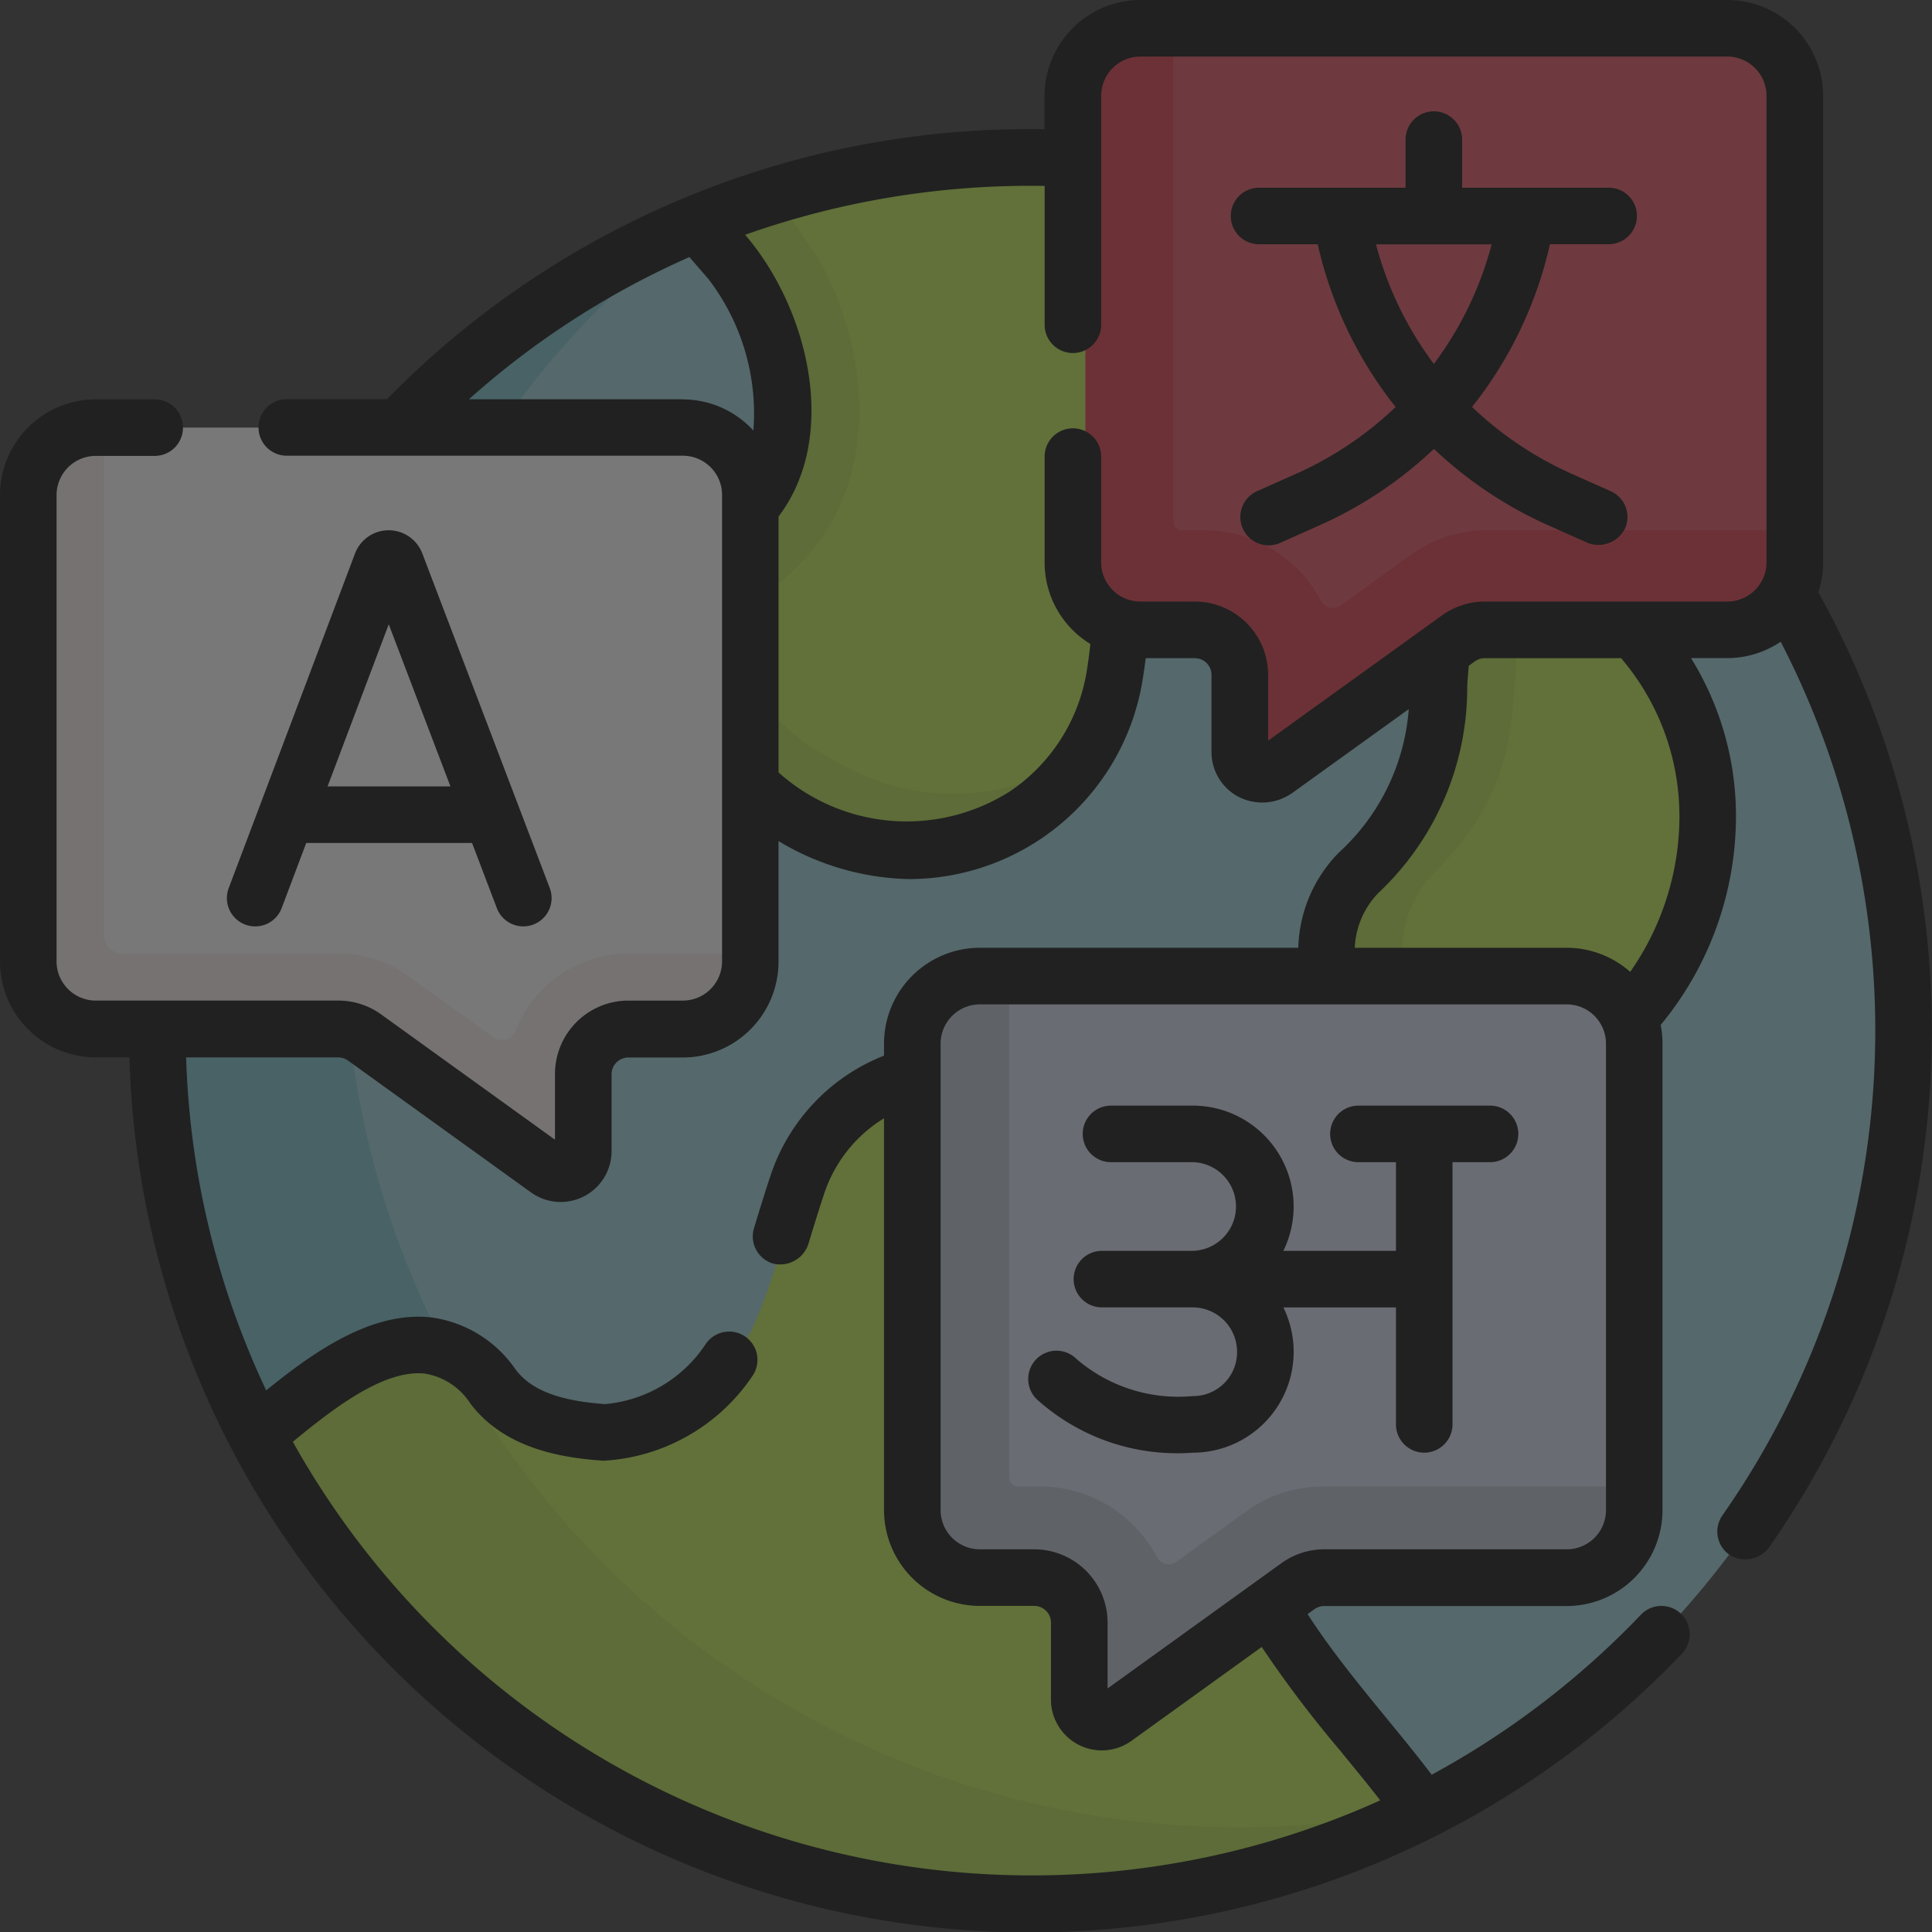 
<svg xmlns="http://www.w3.org/2000/svg" width="75.154" height="75.154" viewBox="0 0 75.154 75.154">
  <rect x="0" y="0" width="75.154" height="75.154" fill="#333333" stroke="none"/>
  <g id="svgexport-6_5_" data-name="svgexport-6 (5)" opacity="0.35">
    <g id="Group_5098" data-name="Group 5098" transform="translate(0 0)">
      <g id="Group_5096" data-name="Group 5096" transform="translate(1.101 1.101)">
        <path id="Path_11688" data-name="Path 11688" d="M118.693,89.83a33.893,33.893,0,0,0-12.07-25.968C100.71,58.872,84.1,58.3,84.1,58.3l-12.038.069c-.09.038-.2.012-.287.05-11.8,5.12-19.456,17.252-19.456,31.354,0,18.759,13.986,31.524,32.745,31.524,5.64,0,10.621,1.124,15.3-1.309A33.963,33.963,0,0,0,118.693,89.83Z" transform="translate(-45.74 -50.843)" fill="#94ccd4"/>
        <path id="Path_11689" data-name="Path 11689" d="M218.625,49.7c-3.454,2.259-7.162,4.5-8.552,4.8-3.815,1.116-8.781-1.248-9.8,4.379a22.1,22.1,0,0,1-.288,3.081,7.946,7.946,0,0,1-1.161,2.984c-.58.9-2.123,1.16-3.021,1.777a6.1,6.1,0,0,1-7.146.415l-.205-.109c-4.436-2.174-7.042-7.173-2.443-10.827,3.022-2.5,2.565-6.9.453-9.648l-1.271-1.471c.987-.408.585-1.6,1.616-1.911A34.028,34.028,0,0,1,218.625,49.7Z" transform="translate(-157.743 -36.68)" fill="#b7e546"/>
        <path id="Path_11690" data-name="Path 11690" d="M372.417,160.184a10.577,10.577,0,0,0-3.148-7.457c-1.7-1.949-2.293-3.11-4.634-.959-2.219,2.76-.03,6.186-4.747,10.893a4.356,4.356,0,0,0-1.257,3.208s0-.211,0-.211c.17,2.956,2.188,5.338,5.066,5.338C367.39,171,372.417,166.658,372.417,160.184Z" transform="translate(-307.087 -129.605)" fill="#b7e546"/>
        <path id="Path_11691" data-name="Path 11691" d="M355.725,160.517a4.362,4.362,0,0,0-1.258,3.209s0,0,0,0a6.108,6.108,0,0,0,4.621,5.143,5.517,5.517,0,0,1-1.449.2c-2.877,0-5.937-2.391-6.108-5.347,0,0,0,0,0,0a4.362,4.362,0,0,1,1.258-3.209c4.716-4.706,1.983-8.383,4.2-11.143a3.094,3.094,0,0,1,3.793-.63,4.491,4.491,0,0,0-.857.63c-2.219,2.76.514,6.437-4.2,11.143Z" transform="translate(-301.03 -127.679)" fill="#abd641"/>
        <path id="Path_11692" data-name="Path 11692" d="M319.254,10.069V27.024l-1.08,1.026c0,1.419-1.613,1.632-3.032,1.632l-7.755-.058a1.712,1.712,0,0,0-1,.326l-6.4,4.443a.856.856,0,0,1-1.359-.693l.6-2.137a1.713,1.713,0,0,0-1.713-1.713h-2.055a2.569,2.569,0,0,1-2.569-2.569l-.31-15.905c0-1.419.564-2.915,1.982-2.915l.716-.96h21.407a2.569,2.569,0,0,1,2.569,2.569Z" transform="translate(-250.734 -7.5)" fill="#dc4955"/>
        <path id="Path_11693" data-name="Path 11693" d="M315.028,27.024v.856a2.569,2.569,0,0,1-2.569,2.569h-9.193a1.712,1.712,0,0,0-1,.325L295.321,35.8a.855.855,0,0,1-1.358-.694V32.161a1.713,1.713,0,0,0-1.713-1.713h-2.055a2.569,2.569,0,0,1-2.569-2.569V10.069A2.569,2.569,0,0,1,290.195,7.5h.856V26.681a.342.342,0,0,0,.342.342h.856a5.14,5.14,0,0,1,4.547,2.749.515.515,0,0,0,.758.182l2.7-1.954a5.108,5.108,0,0,1,3.014-.976Z" transform="translate(-246.507 -7.5)" fill="#d82f3c"/>
        <path id="Path_11694" data-name="Path 11694" d="M83.739,121.523a34.731,34.731,0,0,1-34.781-34.68A34.11,34.11,0,0,1,62.715,59.115,33.992,33.992,0,0,0,45.684,106.5s8.072,6.393,12.153,9.4c5.63,4.144,16.571,6.817,16.571,6.817s12.173.413,16.841-2a34.956,34.956,0,0,1-7.51.812Z" transform="translate(-36.68 -51.539)" fill="#6fbbc6"/>
        <path id="Path_11695" data-name="Path 11695" d="M114.483,312.729c-2.729-3.8-7.749-7.993-7.533-13.04a13.659,13.659,0,0,0-.72-5.075c-.009-.022-.016-.044-.023-.065a7.594,7.594,0,0,0-1.253-2.217c-1.479-1.838-4.636-6.632-6.179-7.3a6.19,6.19,0,0,0-8.514,2.528c-1.369,3.462-1.746,8.206-5.321,10.073a5.7,5.7,0,0,1-6.843-1.02c-2.821-3.664-6.77-.121-9.228,1.94.977,1.825,4.962,3.162,6.251,4.781,5.347,6.717,10.107,9.306,17.942,10.712,7.288,1.323,14.767,2.145,21.344-1.272Z" transform="translate(-59.859 -243.586)" fill="#b7e546"/>
        <path id="Path_11696" data-name="Path 11696" d="M114.418,375.633a34,34,0,0,1-19.123,3.59h0a34.072,34.072,0,0,1-26.424-17.8c1.943-1.631,4.822-4.189,7.336-3.372a34.887,34.887,0,0,0,38.211,17.586Z" transform="translate(-59.862 -306.457)" fill="#abd641"/>
        <path id="Path_11697" data-name="Path 11697" d="M275.725,263.5V280.45l-1.08,1.026c0,1.419-1.613,1.632-3.032,1.632l-7.755-.058a1.713,1.713,0,0,0-1,.326l-6.4,4.443a.856.856,0,0,1-1.359-.693l.6-2.137a1.713,1.713,0,0,0-1.713-1.713h-2.055a2.569,2.569,0,0,1-2.569-2.569l-.31-15.905c0-1.419.564-2.915,1.982-2.915l.716-.96h21.407A2.569,2.569,0,0,1,275.725,263.5Z" transform="translate(-213.594 -223.728)" fill="#cdd7e8"/>
        <path id="Path_11698" data-name="Path 11698" d="M271.5,280.45v.856a2.569,2.569,0,0,1-2.569,2.569h-9.193a1.713,1.713,0,0,0-1,.325l-6.941,5.026a.855.855,0,0,1-1.358-.694v-2.946a1.713,1.713,0,0,0-1.713-1.713h-2.055a2.569,2.569,0,0,1-2.569-2.569V263.495a2.569,2.569,0,0,1,2.569-2.569h.856v19.181a.342.342,0,0,0,.342.342h.856a5.14,5.14,0,0,1,4.547,2.749.515.515,0,0,0,.758.182l2.7-1.954a5.109,5.109,0,0,1,3.014-.976Z" transform="translate(-209.369 -223.727)" fill="#b2bccc"/>
        <path id="Path_11699" data-name="Path 11699" d="M183.336,66.657l-.043.035a45.533,45.533,0,0,0-3.928,3.8,5.6,5.6,0,0,1,2.1-6.095c3.022-2.5,1.907-7.357-.205-10.108l-1.272-1.472q1.48-.612,3.029-1.084c.913,1.387,1.725,2.556,1.725,2.556C186.933,58.362,187.031,63.608,183.336,66.657Z" transform="translate(-153.956 -45.238)" fill="#abd641"/>
        <path id="Path_11700" data-name="Path 11700" d="M195.165,150.811c-.04.068-.081.134-.123.2a8.123,8.123,0,0,1-10.579,2.8l-.206-.109c-4.175-2.046-7.03-7.458-3.52-11.134-1.117,3.373,1.521,7.267,5.071,8.932l.214.109a8.8,8.8,0,0,0,8.721-.5C194.888,151.013,195.029,150.915,195.165,150.811Z" transform="translate(-153.961 -122.744)" fill="#abd641"/>
        <g id="Group_5095" data-name="Group 5095" transform="translate(24.533 69.173)">
          <path id="Path_11701" data-name="Path 11701" d="M246.362,502.945l.028,0Z" transform="translate(-235.834 -499.394)" fill="#94ccd4"/>
          <path id="Path_11702" data-name="Path 11702" d="M174.635,482.535l.1.047Z" transform="translate(-174.635 -481.979)" fill="#94ccd4"/>
          <path id="Path_11703" data-name="Path 11703" d="M368.518,478.75q-.909.471-1.848.885.925-.41,1.823-.876l.012-.006Z" transform="translate(-338.482 -478.75)" fill="#94ccd4"/>
        </g>
        <path id="Path_11704" data-name="Path 11704" d="M15.553,117.891l.215,14.772a2.626,2.626,0,0,0,2.633,2.619l8.265.27a1.762,1.762,0,0,1,1.03.332l5.641,4.768a.878.878,0,0,0,1.392-.707l.356-2.305a1.751,1.751,0,0,1,1.755-1.746l2.728-.01c1.454,0,2.886-.345,2.886-1.792v-18.16a2.626,2.626,0,0,0-2.633-2.619H17c-1.454,0-1.451,3.132-1.451,4.578Z" transform="translate(-14.371 -97.781)" fill="#faf8f8"/>
        <path id="Path_11705" data-name="Path 11705" d="M35.583,133.773v.317a2.626,2.626,0,0,1-2.633,2.619H30.843a1.751,1.751,0,0,0-1.754,1.747v3a.878.878,0,0,1-1.393.706l-7.112-5.126a1.763,1.763,0,0,0-1.03-.332H10.133A2.626,2.626,0,0,1,7.5,134.09V115.93a2.626,2.626,0,0,1,2.633-2.62h.3v19.729a.734.734,0,0,0,.734.734h8.384a4.7,4.7,0,0,1,2.746.887l3.281,2.365a.589.589,0,0,0,.892-.272,4.7,4.7,0,0,1,4.37-2.98Z" transform="translate(-7.5 -97.779)" fill="#f0e9e6"/>
      </g>
      <g id="Group_5097" data-name="Group 5097">
        <path id="Path_11706" data-name="Path 11706" d="M70.734,23.032a3.692,3.692,0,0,0,.184-1.152V3.72A3.731,3.731,0,0,0,67.185,0H44.367a3.731,3.731,0,0,0-3.734,3.72V5.027a34.939,34.939,0,0,0-25.577,10.5h-3.9a1.1,1.1,0,1,0,0,2.2h15.4a1.527,1.527,0,0,1,1.532,1.518v18.16a1.527,1.527,0,0,1-1.532,1.518H24.445a2.855,2.855,0,0,0-2.856,2.847v2.564l-6.76-4.872a2.844,2.844,0,0,0-1.673-.54H3.734A1.527,1.527,0,0,1,2.2,37.412V19.252a1.527,1.527,0,0,1,1.532-1.518H6.018a1.1,1.1,0,1,0,0-2.2H3.734A3.731,3.731,0,0,0,0,19.252v18.16a3.731,3.731,0,0,0,3.734,3.72h1.3a35.056,35.056,0,0,0,60.389,23.2,1.1,1.1,0,1,0-1.591-1.522,33.018,33.018,0,0,1-8.141,6.227c-1.4-1.862-3.452-4.1-4.825-6.25l.262-.189a.655.655,0,0,1,.386-.124h9.422a3.731,3.731,0,0,0,3.734-3.72V40.589a3.7,3.7,0,0,0-.071-.719,12.737,12.737,0,0,0,2.929-8.2A11.649,11.649,0,0,0,65.78,25.6h1.4a3.722,3.722,0,0,0,2.088-.637,32.9,32.9,0,0,1-2.265,33.982,1.1,1.1,0,0,0,.269,1.533,1.15,1.15,0,0,0,1.533-.269,35.1,35.1,0,0,0,1.925-37.178Zm-44.183-7.5h-8.31A32.642,32.642,0,0,1,26.817,10l.736.849a8.592,8.592,0,0,1,1.754,5.9,3.73,3.73,0,0,0-2.756-1.213Zm25.64,52.64c.526.641,1.032,1.258,1.5,1.861a32.925,32.925,0,0,1-42.3-13.948c1.552-1.28,3.551-2.836,5.149-2.651A2.609,2.609,0,0,1,18.3,54.6c1.34,1.771,3.6,2.116,5.184,2.221a7.49,7.49,0,0,0,5.788-3.3,1.1,1.1,0,1,0-1.816-1.245,5.241,5.241,0,0,1-3.926,2.343c-1.8-.132-2.871-.549-3.474-1.346a4.746,4.746,0,0,0-3.267-2.024c-2.332-.27-4.625,1.368-6.434,2.837A32.643,32.643,0,0,1,7.24,41.133h5.915a.655.655,0,0,1,.386.124l7.112,5.125a1.979,1.979,0,0,0,3.137-1.6v-3a.651.651,0,0,1,.654-.645h2.106a3.731,3.731,0,0,0,3.734-3.72v-4.7a10.231,10.231,0,0,0,5.075,1.479,9.213,9.213,0,0,0,9.068-7.627c.053-.314.1-.636.14-.966h1.906a.65.65,0,0,1,.654.645v3A1.966,1.966,0,0,0,48.2,31.007a2.026,2.026,0,0,0,2.062-.156L54.8,27.585a8.412,8.412,0,0,1-2.722,5.583,5.476,5.476,0,0,0-1.574,3.7H38.122a3.731,3.731,0,0,0-3.734,3.72v.476a7.572,7.572,0,0,0-4.414,4.665c-.16.472-.41,1.277-.643,2.045a1.1,1.1,0,0,0,.731,1.375,1.153,1.153,0,0,0,1.375-.731c.156-.511.37-1.222.623-1.983A5.456,5.456,0,0,1,34.388,43.5V58.749a3.731,3.731,0,0,0,3.734,3.72h2.106a.65.65,0,0,1,.654.645v3a1.978,1.978,0,0,0,3.137,1.6l5.062-3.648a44.891,44.891,0,0,0,3.109,4.1Zm10.281-9.422a1.527,1.527,0,0,1-1.532,1.518H51.518a2.844,2.844,0,0,0-1.673.54l-6.76,4.872V63.115a2.855,2.855,0,0,0-2.856-2.847H38.122a1.527,1.527,0,0,1-1.532-1.518V40.589a1.527,1.527,0,0,1,1.532-1.519H60.94a1.527,1.527,0,0,1,1.532,1.519v18.16Zm2.858-27.07a10.589,10.589,0,0,1-1.916,6.126,3.725,3.725,0,0,0-2.473-.937H52.7a3.259,3.259,0,0,1,.934-2.15,10.953,10.953,0,0,0,3.44-8.039c.018-.271.037-.531.06-.782l.239-.172a.656.656,0,0,1,.386-.124h5.3a9.445,9.445,0,0,1,2.269,6.079Zm1.855-8.28H57.763a2.844,2.844,0,0,0-1.673.54l-.658.474-.007.005L49.33,28.811V26.246A2.855,2.855,0,0,0,46.474,23.4H44.367a1.527,1.527,0,0,1-1.532-1.518v-4.12a1.1,1.1,0,0,0-2.2,0v4.12a3.718,3.718,0,0,0,1.779,3.168c-.042.4-.093.781-.156,1.15a6.991,6.991,0,0,1-2.934,4.56,7.476,7.476,0,0,1-9.039-.712V20.093c2.362-3.115,1.18-8.07-1.3-10.96a33.222,33.222,0,0,1,11.651-1.9v5.4a1.1,1.1,0,1,0,2.2,0V3.72A1.527,1.527,0,0,1,44.367,2.2H67.185A1.527,1.527,0,0,1,68.716,3.72v18.16A1.527,1.527,0,0,1,67.185,23.4Z" transform="translate(0 0)"/>
        <path id="Path_11707" data-name="Path 11707" d="M340.859,32.473h-5.7V30.6a1.1,1.1,0,0,0-2.2,0v1.872h-5.7a1.1,1.1,0,1,0,0,2.2h2.283a15.729,15.729,0,0,0,3.03,6.33A13.644,13.644,0,0,1,328.7,43.6l-1.517.676a1.1,1.1,0,1,0,.9,2.011l1.517-.676a15.85,15.85,0,0,0,4.462-2.979,15.85,15.85,0,0,0,4.462,2.979l1.517.676a1.155,1.155,0,0,0,1.454-.557,1.1,1.1,0,0,0-.557-1.454l-1.517-.676A13.639,13.639,0,0,1,335.546,41a15.728,15.728,0,0,0,3.03-6.33h2.283a1.1,1.1,0,0,0,0-2.2Zm-6.8,6.854a13.53,13.53,0,0,1-2.251-4.652h4.5A13.529,13.529,0,0,1,334.059,39.327Z" transform="translate(-278.283 -25.17)"/>
        <path id="Path_11708" data-name="Path 11708" d="M60.841,155.843a1.1,1.1,0,0,0,1.419-.641l.955-2.532h6.451l.965,2.535a1.1,1.1,0,1,0,2.057-.784L67.728,141.4l-.01-.025a1.4,1.4,0,0,0-1.295-.87h0a1.4,1.4,0,0,0-1.295.867l-.012.03L60.2,154.425A1.1,1.1,0,0,0,60.841,155.843Zm5.584-11.68,2.4,6.305H64.046Z" transform="translate(-51.303 -119.878)"/>
        <path id="Path_11709" data-name="Path 11709" d="M290.454,293h-5.122a1.1,1.1,0,0,0,0,2.2h1.46v3.449h-4.379A3.925,3.925,0,0,0,278.886,293h-3.179a1.1,1.1,0,1,0,0,2.2h3.179a1.725,1.725,0,0,1,0,3.449h-3.532a1.1,1.1,0,0,0,0,2.2h3.532a1.727,1.727,0,0,1,1.725,1.725,1.706,1.706,0,0,1-1.725,1.725,6.067,6.067,0,0,1-4.52-1.443,1.1,1.1,0,0,0-1.557,1.557,8.147,8.147,0,0,0,6.077,2.088,3.925,3.925,0,0,0,3.527-5.651h4.379v4.55a1.1,1.1,0,0,0,2.2,0V295.2h1.46a1.1,1.1,0,0,0,0-2.2Z" transform="translate(-232.49 -249.992)"/>
      </g>
    </g>
  </g>
</svg>
